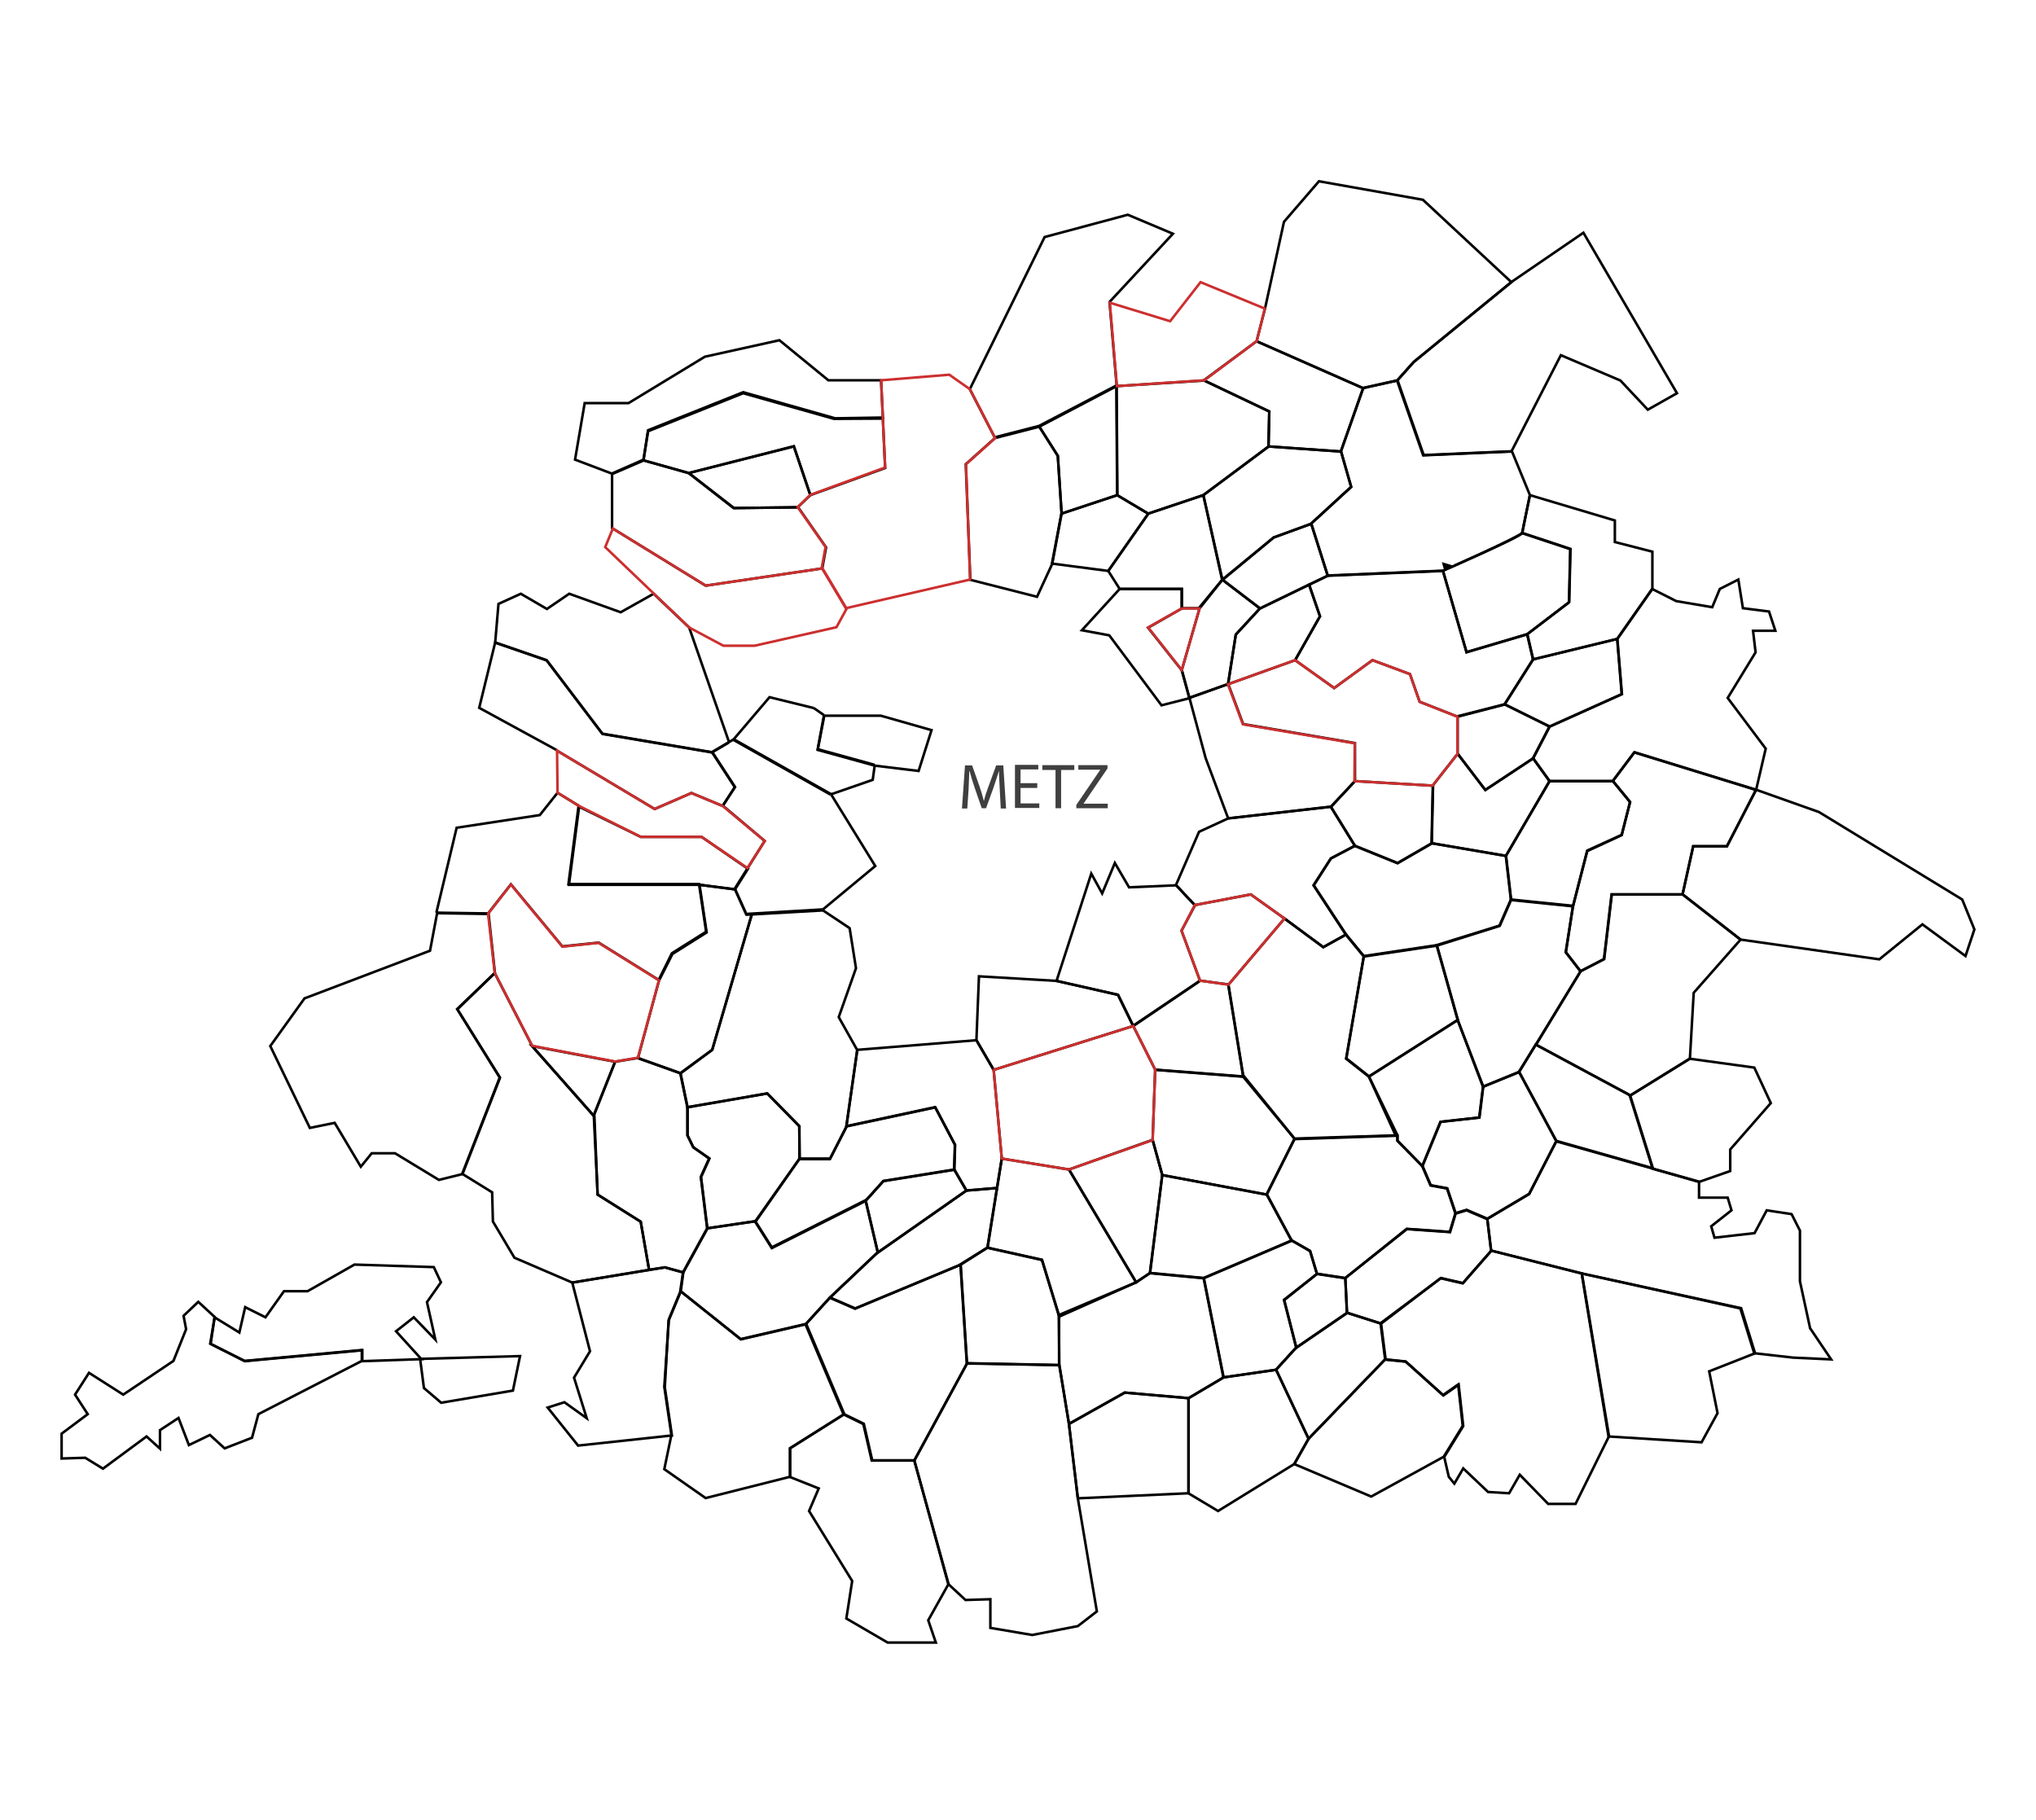 <?xml version="1.0" encoding="utf-8"?>
<!-- Generator: Adobe Illustrator 19.1.1, SVG Export Plug-In . SVG Version: 6.00 Build 0)  -->
<svg version="1.1" id="Calque_1" xmlns="http://www.w3.org/2000/svg" xmlns:xlink="http://www.w3.org/1999/xlink" x="0px" y="0px"
	 viewBox="104 61.9 803 718" style="enable-background:new 104 61.9 803 718;" xml:space="preserve">
<style type="text/css">
	.st0{fill:none;stroke:#000000;stroke-miterlimit:10;}
	.st1{fill:none;stroke:#CC2F2F;stroke-miterlimit:10;}
	.st2{fill:#3F3F3F;}
</style>
<path id="ban-saint-martin" class="st0" d="M224.1,455.7l49.5-18.8l2.8-14.8l20.3,0.3l2.5,23.3L284.4,460l16.8,27l-14.8,38
	l-9.3,2.3l-17.3-10.5h-9.2l-4.3,5.3L236,504.8l-9.8,2l-15.6-32.3L224.1,455.7z"/>
<path id="ban-saint-martin" class="st0" d="M332.4,380.1l24.3,11.9h24l18.3,12.6l-5.1,8.1l-14-1.8h-51.5L332.4,380.1z"/>
<path id="ban-saint-martin" class="st0" d="M357.9,243.5l17.8,5l17.8,13.8l25.3-0.3l11,15.8l-1.5,8.3l-46,6.8l-36.9-22.7v-21.3
	L357.9,243.5z"/>
<path id="ban-saint-martin" class="st0" d="M417.1,238l6.5,19.2l-5,4.8l-25.3,0.3l-17.7-13.8L417.1,238z"/>
<path id="ban-saint-martin" class="st0" d="M345.3,248.7l-14.5-5.5l3.8-22.3h17.3l30.1-18.3l29.4-6.5l19.3,15.8h20.8l0.7,14.7
	l-18.8,0.3l-36.3-10.3l-37.5,15l-1.8,11.5 M357.8,243.2l-12.5,5.5"/>
<path id="ban-saint-martin" class="st0" d="M359.6,232l37.5-15l35.8,10.1l19.3-0.1l0.9,19.5l-29.5,10.7l-6.5-19.3l-41.5,10.6
	l-17.8-5L359.6,232z"/>
<path id="ban-saint-martin" class="st0" d="M429.1,344.2h22.3l20,5.7l-5.1,16.1l-17.3-2.1l-22.5-6.2L429.1,344.2z"/>
<path id="ban-saint-martin" class="st0" d="M513.8,229.9l-17.5,4.5l-9.8-19l29.5-60l32.8-8.8l17.8,7.5l-25,26.9l2.8,32.9L513.8,229.9"/>
<path id="ban-saint-martin" class="st0" d="M449,363.6l-22.5-6.2l2.5-13.5 M425,341.2l4,2.8 M431.5,375.3l16.7-5.8l0.8-5.8
	 M425,341.2l-17.5-4.3l-14.3,16.8l38.3,21.6"/>
<path id="ban-saint-martin" class="st0" d="M299.3,315.4l1.3-15.3l8.8-4l10.3,6l8.8-6l20.3,7.3l13-7.3l14,13.3l15.8,45.4
	 M299.3,315.4l20.3,7l22,29l43.2,7.3 M391.4,354.8l-6.6,3.9"/>
<path id="ban-saint-martin" class="st0" d="M389,379.8l-12.3-5.1l-14.5,6.3l-38.5-23 M389,379.8l4.8-7.4l-9-13.8l-43.2-7.3
	l-22-29l-20.3-7l-6.3,25.8l30.8,16.8"/>
<path id="ban-saint-martin" class="st0" d="M296.5,422.2l9-11.5l20.3,24.5l14.3-1.5l23.8,14.8 M276.3,421.9l20.3,0.3
	 M363.8,448.4l5.2-10.5l13.5-8.5l-2.8-18.8h-51.5l4-30.9l-8.3-5.1l-7,8.8l-32.8,5l-8,33.5"/>
<path id="ban-saint-martin" class="st0" d="M393.8,412.4l11.8-18.8l-16.5-13.9l4.8-7.4l-9-13.8l8.5-5l38.3,21.6l17.5,28.4
	l-20.5,17 M393.8,412.4l4.5,10l30.3-1.8"/>
<path id="ban-saint-martin" class="st0" d="M707.4,257.2c0,0-2.8,13.5-3,14.9S673.1,287,673.1,287l-45.5,1.9l-6.5-20.5
	l15.8-14.5l-4-14l8.8-25l13.5-3l10.3,29.5l34.8-1.5L707.4,257.2z"/>
<path id="ban-saint-martin" class="st0" d="M700.1,173.2l-38.5,31.5l-6.5,7.3l-13.5,3l-42-18.5l3.3-12.8l7.5-34.3l13.8-16
	l41,7.3L700.1,173.2z"/>
<path id="ban-saint-martin" class="st0" d="M765.4,217l-11.5,6.5L743.1,212l-23.5-10l-19.5,38l-34.8,1.5L655,212l6.5-7.3
	l38.5-31.5l28.5-19.5L765.4,217z"/>
<path id="ban-saint-martin" class="st0" d="M299.1,445.7l14.8,28.8l24.3,27.5l1.5,31.1l17,10.7l3.3,19l-30.3,5l-22.8-9.8
	l-8.5-14.3l-0.3-11.5l-11.8-7.3l14.8-38l-16.8-27L299.1,445.7z"/>
<path id="ban-saint-martin" class="st0" d="M346.6,480.7l-8.5,21.3l-24.3-27.5L346.6,480.7z"/>
<path id="ban-saint-martin" class="st0" d="M346.6,480.7l9-1.5l16.8,6l2.8,13.5v11.1l2.3,4.7l6.3,4.4l-3.3,7.3l2.5,20.3
	l-9.5,17.3l-7.3-2l-6.2,1l-3.3-19l-17-10.7l-1.3-31.7L346.6,480.7z"/>
<path id="ban-saint-martin" class="st0" d="M326.6,615l8.8,6.3l-5-16l6.3-10.4l-7-27.1l30.3-5l6.2-1l7.3,2l-1,7.5l-4.8,11.5
	l-1.5,26.3l2.8,19l-37,4l-12-15L326.6,615z"/>
<path id="ban-saint-martin" class="st0" d="M309.1,596.8l-2.8,13.6l-28.3,4.8l-6.8-5.8l-1.5-11.5L309.1,596.8z"/>
<path id="ban-saint-martin" class="st0" d="M188.6,581.5l9.8,6l2.3-10l8,4l7.3-10.3h9.3l18.5-10.5l31.3,1l2.8,6l-5.5,7.8
	l3.3,14.8l-8.5-8.8l-7,5.5l10,11l-23.3,0.8v-4.3l-46.3,4.3l-13.5-6.8L188.6,581.5z"/>
<path id="ban-saint-martin" class="st0" d="M138.6,619.7l-5-7.7l5.5-8.6l13.5,8.6l19.8-13.3l5-12.5l-1-5.3l5.8-5.5l6.5,6
	l-1.8,10.5l13.5,6.8l46.3-4.3v4.3l-40.8,21l-2.5,9.3l-10.8,4.2l-5.8-5.3l-8.3,4l-4.1-10.7l-7.3,4.8v7.3l-5.3-4.8l-17.2,12.7l-7-4.3
	l-9.3,0.3v-9.8L138.6,619.7z"/>
<path id="ban-saint-martin" class="st0" d="M363.9,448.7l5.3-10.5l13.5-8.5l-2.8-18.8l14,1.8l4.5,10l2.1-0.1L384.9,476
	l-12.5,9.3l-16.8-6L363.9,448.7z"/>
<path id="ban-saint-martin" class="st0" d="M384.9,476l15.6-53.4l28.1-1.6l10.5,7l2.5,15.8l-6.8,19.3l7.3,13l-4.3,30.3
	l-6.5,12.7h-12v-12.9l-12.7-13l-31.5,5.5l-2.8-13.5L384.9,476z"/>
<path id="ban-saint-martin" class="st0" d="M406.6,493.2l12.6,12.8l0.2,12.8l-17.5,24.8l-19,2.8l-2.5-20.3l3.3-7.3l-6.3-4.4
	l-2.3-4.7v-11.1L406.6,493.2z"/>
<path id="ban-saint-martin" class="st0" d="M419.4,518.9h12l6.5-12.7l35-7.5l7.8,14.8l-0.3,9.8l-28,4.5l-7,7.8l-37,18.6
	l-6.5-10.3L419.4,518.9z"/>
<path id="ban-saint-martin" class="st0" d="M373.4,563.7l9.5-17.3l19-2.8l6.5,10.3l37-18.6l4.8,20.5l-18.8,17.8l-9.5,10.5
	l-25.8,6l-23.8-19L373.4,563.7z"/>
<path id="ban-saint-martin" class="st0" d="M452.4,527.7l28-4.5l4.8,8.3l-35,24.5l-4.8-20.5L452.4,527.7z"/>
<path id="ban-saint-martin" class="st0" d="M367.8,582.3l4.6-11.1l23.8,19l25.8-6l15,35.5l-21.4,13.4v11.3l-33.3,8.4L366,641.4
	l2.8-13.5l-2.8-19L367.8,582.3z"/>
<path id="ban-saint-martin" class="st0" d="M450.1,556l35-24.5l12.1-1l-3.8,23.6l-10.6,6.7l-41.6,17.3l-9.9-4.3L450.1,556z"/>
<path id="ban-saint-martin" class="st0" d="M442.1,476l47-3.8l6.8,11.7l3.2,35l-1.9,11.6l-12.1,1l-4.8-8.3l0.3-9.8l-7.8-14.8
	l-35,7.5L442.1,476z"/>
<path id="ban-saint-martin" class="st0" d="M431.4,573.7l9.9,4.3l41.6-17.3l2.5,39L464.6,638h-16.8l-3.3-14.4l-7.8-3.8l-15-35.5
	L431.4,573.7z"/>
<path id="ban-saint-martin" class="st0" d="M436.9,619.7l7.8,3.8l3.3,14.4h16.6l13.5,48.8l-8,14.3l3,8.8h-19l-16.3-9.5l2.3-14.8
	l-17-27.6l3.8-8.9l-11.3-4.5v-11.3L436.9,619.7z"/>
<path id="ban-saint-martin" class="st0" d="M485.4,599.7l36.4,0.7l3.8,23.2l3.5,29.3l7.5,44.6l-7.5,5.8l-18,3.5l-16.5-2.8v-11.3
	l-9.8,0.3l-6.8-6.3L464.6,638L485.4,599.7z"/>
<path id="ban-saint-martin" class="st0" d="M493.4,554l21.5,4.8l6.8,22.3v19.2l-36.4-0.7l-2.5-39L493.4,554z"/>
<path id="ban-saint-martin" class="st0" d="M499.1,518.9l26.5,4.3l26.5,44.5l-30.3,13.5l-6.8-22.3l-21.5-4.8L499.1,518.9z"/>
<path id="ban-saint-martin" class="st0" d="M552.1,567.7l5.5-3.7l21.2,2l7.8,39.2l-13.8,8.2l-25.2-2.2l-22,12.3l-3.8-23.2
	l-0.2-19.7L552.1,567.7z"/>
<path id="ban-saint-martin" class="st0" d="M558.6,511.5l3.8,13.8l-4.8,38.7l-5.5,3.7l-26.5-44.5L558.6,511.5z"/>
<path id="ban-saint-martin" class="st0" d="M562.4,525.4l41.2,7.7l9.8,18.2l-34.7,14.8l-21.2-2L562.4,525.4z"/>
<path id="ban-saint-martin" class="st0" d="M547.6,611.2l25.2,2.2v37.5l-43.7,2l-3.5-29.3L547.6,611.2z"/>
<path id="ban-saint-martin" class="st0" d="M586.6,605.2l20.7-3l12.8,27.2l-5.7,10l-30,18.5l-11.7-7v-37.5L586.6,605.2z"/>
<path id="ban-saint-martin" class="st0" d="M613.4,551.2l7.3,4.2l2.7,9l-13,10.2l4.8,18.8l-8,8.8l-20.7,3l-7.8-39.2L613.4,551.2
	z"/>
<path id="ban-saint-martin" class="st0" d="M623.4,564.4l11.2,1.7l0.7,13.7l-20,13.7l-4.8-18.8L623.4,564.4z"/>
<path id="ban-saint-martin" class="st0" d="M615.3,593.4l20-13.7l13.2,4.2l1.8,14.2l-30.2,31.3l-12.8-27.2L615.3,593.4z"/>
<path id="ban-saint-martin" class="st0" d="M620.1,629.4l30.2-31.3l8,0.8l14.8,13.3l6-4.2l1.8,16.3l-7.5,12.2l-28.6,15.7
	l-30.3-12.8L620.1,629.4z"/>
<path id="ban-saint-martin" class="st0" d="M672.3,566l8.7,2l11.2-12.8l35.7,9l10.7,64.2l-13.2,26.7h-10.8l-11.2-11.5l-4.2,7.3
	l-8.3-0.5l-9.8-9.3l-3.5,6l-2.2-2.7l-1.8-7.8l7.5-12.2l-1.8-16.3l-6,4.2L658.5,599l-8-0.8l-1.8-14.2L672.3,566z"/>
<path id="ban-saint-martin" class="st0" d="M634.6,566l24.3-19.3l17,1.2l2.2-7.3l4.3-1.3l8.2,3.5l1.5,12.5l-11.2,12.8l-8.7-2
	l-23.8,17.8l-13.2-4.2L634.6,566z"/>
<path id="ban-saint-martin" class="st0" d="M614.6,511l40.5-1.3v2.1l9.8,10l3.3,7.7l6.5,1.2l3.3,9.8l-2.2,7.3l-17-1.2L634.6,566
	l-11.2-1.7l-2.7-9l-7.3-4.2l-9.8-18.2L614.6,511z"/>
<path id="ban-saint-martin" class="st0" d="M790.4,578l5.5,17.8l-17.8,7l3.3,16.5l-6.3,11.5l-36.7-2.3l-10.6-64.3L790.4,578z"/>
<path id="ban-saint-martin" class="st0" d="M707.1,532.9l10.7-20.8l56.3,15.9v6.3h11.3l1.5,5l-8,6.3l1.3,4.5l15.8-1.8l4.8-9
	l9.8,1.5l3.3,6.5v20l4,18.5l8.3,12.3l-15-0.7l-15-1.7l-5.5-17.8l-62.9-13.7l-35.7-9l-1.5-12.5L707.1,532.9z"/>
<path id="ban-saint-martin" class="st0" d="M672.1,504.4l15.3-1.7l1.5-12.2l14.2-5.8l14.7,27.3l-10.7,20.8l-16.5,9.8l-8.2-3.5
	l-4.3,1.3l-3.3-9.8l-6.5-1.2l-3.3-7.7L672.1,504.4z"/>
<path id="ban-saint-martin" class="st0" d="M678.9,464.2l10.1,26.3l-1.5,12.2l-15.3,1.7l-7.2,17.5l-9.8-10v-2.1l-11.3-23.3
	L678.9,464.2z"/>
<path id="ban-saint-martin" class="st0" d="M709.7,473.9l37.2,20l9,28.8l-38.1-10.8l-14.7-27.3L709.7,473.9z"/>
<path id="ban-saint-martin" class="st0" d="M770.4,479.5l25.5,3.5l6.5,14l-16,18.3v8.5l-12.3,4.3l-18.3-5.2l-9-28.8L770.4,479.5
	z"/>
<path id="ban-saint-martin" class="st0" d="M727.4,445l9.3-4.8l3-25.5h28l22.8,17.8l-18.5,21l-1.5,26L747,494l-37.2-20
	L727.4,445z"/>
<path id="ban-saint-martin" class="st0" d="M695.4,427l4.5-10.3l24.5,2.5l-2.8,18.3l5.8,7.5l-24.3,39.8l-14.2,5.8l-10-26.4
	l-8.3-29.5L695.4,427z"/>
<path id="ban-saint-martin" class="st0" d="M641.9,439l28.8-4.3l8.3,29.5l-35,22.3l-9-7.1L641.9,439z"/>
<path id="ban-saint-martin" class="st0" d="M610.6,424.2l15.3,11.3l9-5l7,8.5l-7,40.5l9,7.1l10.6,23.3l-39.8,1.3L594.3,486
	l-5.8-35.7L610.6,424.2z"/>
<path id="ban-saint-martin" class="st0" d="M559.6,483.9l34.7,2.7l20.3,24.5l-11,22l-41.2-7.7l-3.8-13.8L559.6,483.9z"/>
<path id="ban-saint-martin" class="st0" d="M577.3,448.7l11.1,1.5l5.9,36.3l-34.7-2.7l-8.7-17.3L577.3,448.7z"/>
<path id="ban-saint-martin" class="st0" d="M490.1,447l30.5,1.8l24.3,5.5l6,12.3l-55,17.3l-6.8-11.7L490.1,447z"/>
<path id="ban-saint-martin" class="st0" d="M534.4,406.5l4.3,7.8l5-12l5.6,9.6l18.6-0.8l7.4,7.9l-5.3,10l7.3,19.8L551,466.6
	l-6-12.3l-24.3-5.5L534.4,406.5z"/>
<path id="ban-saint-martin" class="st0" d="M576.9,390l11.5-5.3l40.5-4.6l9.5,15.4l-9.5,5l-6.8,10.5l12.8,19.5l-9,5l-15.3-11.3
	l-13.3-9.5l-22.1,4.2l-7.4-7.9L576.9,390z"/>
<path id="ban-saint-martin" class="st0" d="M628.9,400.5l9.5-5l16.8,6.8l13.5-7.8l29.3,5l2,17.3l-4.5,10.3l-24.8,7.8l-28.8,4.3
	l-7-8.5l-12.8-19.5L628.9,400.5z"/>
<path id="ban-saint-martin" class="st0" d="M638.4,370l30.8,1.8l-0.5,22.8l-13.5,7.8l-16.8-6.8l-9.5-15.4L638.4,370z"/>
<path id="ban-saint-martin" class="st0" d="M669.1,371.7l9.8-12.5l10.9,14.3l18.9-12.5l6.5,9l-17.3,29.5l-29.3-5L669.1,371.7z"
	/>
<path id="ban-saint-martin" class="st0" d="M715.1,370h25l6.8,8.3l-3.3,13l-13.6,6.3l-5.6,21.8l-24.5-2.5l-2-17.3L715.1,370z"/>
<path id="ban-saint-martin" class="st0" d="M724.4,419.2l5.6-21.8l13.6-6.2l3.3-13l-6.8-8.3l8.5-11.3l48,14.8l-11.5,22.3h-13.3
	l-4.2,19h-28l-3,25.5l-9.3,4.8l-5.8-7.5L724.4,419.2z"/>
<path id="ban-saint-martin" class="st0" d="M771.8,395.7h13.3l11.5-22.3l24.8,8.8l56.5,34.5l4.8,11.8l-3.5,10.5l-17-12.5
	l-17,13.8l-54.8-7.8l-22.8-17.8L771.8,395.7z"/>
<path id="ban-saint-martin" class="st0" d="M715.1,348.5l28.5-12.8l-1.8-21.8l13.8-19.7l9.5,4.8l14.2,2.4l3-7.2l7.3-3.7
	l1.8,11.3l10.3,1.3l2.5,7.6h-8.8l1,8.5l-11,18l15,20l-3.8,16.3l-48-14.8l-8.5,11.3h-25l-6.5-9L715.1,348.5z"/>
<path id="ban-saint-martin" class="st0" d="M708.6,322l33.3-8.1l1.8,21.8l-28.5,12.8l-17.8-8.8L708.6,322z"/>
<path id="ban-saint-martin" class="st0" d="M697.4,339.7l17.8,8.8l-6.5,12.5l-18.9,12.5l-10.9-14.3v-14.8L697.4,339.7z"/>
<path id="ban-saint-martin" class="st0" d="M707.4,257.2l33.5,10v8.5l14.8,3.8v14.7l-13.8,19.7l-33.3,8.1l-2.3-9.9l16.5-12.6
	l0.5-21l-19-6.3L707.4,257.2z"/>
<path id="ban-saint-martin" class="st0" d="M704.4,272.1l19,6.3l-0.5,21L706.4,312l-24,7.1l-9.3-32.1
	C673.1,287.1,702.2,274.1,704.4,272.1z"/>
<path id="ban-saint-martin" class="st0" d="M588.4,331.7l5.9,15.8l44.1,7.5v15l-9.5,10.1l-40.5,4.6l-8.9-23.8l-6.4-23.8
	L588.4,331.7z"/>
<path id="ban-saint-martin" class="st0" d="M624.6,305l-4.3-12.5l7.3-3.5l45.5-1.9l9.3,32.1l24-7.1l2.3,9.9l-11.3,17.8
	l-18.5,4.8l-15-5.9l-3.8-10.9l-14.8-5.5l-15.1,11l-15.4-11L624.6,305z"/>
<path id="ban-saint-martin" class="st0" d="M591.4,312.2l9.5-10.3l19.4-9.4l4.3,12.5l-9.8,17.3l-26.5,9.5L591.4,312.2z"/>
<path id="ban-saint-martin" class="st0" d="M577.1,301.9l9-11.3l14.8,11.3l-9.5,10.3l-3,19.5l-15.3,5.5l-3-11L577.1,301.9z"/>
<path id="ban-saint-martin" class="st0" d="M545.6,294.2h24.5v7.7l-13.3,7.6l13.3,16.8l3,11l-11,2.8l-20.6-27.6l-10.8-2
	L545.6,294.2z"/>
<path id="ban-saint-martin" class="st0" d="M606.4,273.9l14.8-5.4l6.5,20.5l-7.3,3.5l-19.4,9.4l-14.8-11.3L606.4,273.9z"/>
<path id="ban-saint-martin" class="st0" d="M604.4,238l28.5,2l4,14l-15.8,14.5l-14.8,5.4L586,290.6l-7.4-33.4L604.4,238z"/>
<path id="ban-saint-martin" class="st0" d="M556.9,264.5l21.7-7.3l7.5,33.3l-9.3,11.3h-6.7v-7.6h-24.5l-4.5-7.1L556.9,264.5z"/>
<path id="ban-saint-martin" class="st0" d="M522.6,264.5l22-7.3l12.3,7.3l-15.8,22.6l-22.2-2.9L522.6,264.5z"/>
<path id="ban-saint-martin" class="st0" d="M496.4,234.7l17.5-4.5l7.3,11.5l1.5,22.8l-3.7,19.8l-6,13l-26.3-6.7l-1.8-45.6
	L496.4,234.7z"/>
<path id="ban-saint-martin" class="st0" d="M544.4,214.2l0.3,43l-22,7.3l-1.5-22.8l-7.3-11.5L544.4,214.2z"/>
<path id="ban-saint-martin" class="st0" d="M599.6,196.5l42,18.5l-8.8,25l-28.5-2l0.3-13.8l-25.8-12.3L599.6,196.5z"/>
<path id="ban-saint-martin" class="st0" d="M578.9,212l25.7,12.2l-0.3,13.8l-25.7,19.2l-21.8,7.3l-12.2-7.3l-0.3-43L578.9,212z"
	/>
<path id="ban-saint-martin" class="st1" d="M423.6,257.1l29.5-10.8l-1.6-34.4l26.9-2.2l8.1,5.7l10,19.3L485,245l1.6,45.5l-49,11.3l-9.5-15.9l1.5-8.3
	l-11-15.7L423.6,257.1z"/>
<path id="ban-saint-martin" class="st1" d="M602.8,183.6l-3.1,12.8L579,211.9l-34.5,2.3l-2.8-32.9l23.8,7.3l12-15.4L602.8,183.6z"/>
<path id="ban-saint-martin" class="st1" d="M577.1,301.9l-7,24.3l-13.3-16.8l13.3-7.5H577.1z"/>
<path id="ban-saint-martin" class="st1" d="M678.8,344.6v14.8l-9.8,12.4l-30.8-1.8l0.1-14.9l-44.1-7.5l-5.9-15.8l26.5-9.5l15.4,11l15.1-11l14.8,5.5
	l3.8,10.9L678.8,344.6z"/>
<path id="ban-saint-martin" class="st1" d="M610.6,424.2l-22.1,26.1l-11.2-1.6L570,429l5.2-10.1l22.1-4.2L610.6,424.2z"/>
<path id="ban-saint-martin" class="st1" d="M559.6,483.8l-1,27.8l-33,11.6l-26.5-4.3l-3.2-35l55.1-17.3L559.6,483.8z"/>
<path id="ban-saint-martin" class="st1" d="M363.9,448.6l-8.3,30.5l-9,1.5l-32.7-6.2l-14.8-28.8l-2.6-23.3l9-11.5l20.3,24.5l14.3-1.5L363.9,448.6z"/>
<path id="ban-saint-martin" class="st1" d="M405.6,393.6l-6.8,10.7L380.7,392h-24l-24.5-12.3l-8.3-5.1l-0.2-16.6l38.5,23l14.5-6.3l12.3,5.1L405.6,393.6z"
	/>
<path id="ban-saint-martin" class="st1" d="M437.9,302l-4,7.3l-32.3,7.3h-12.3l-13.5-7.2l-33.1-31.7l3-7.3l36.7,22.5l46-6.8L437.9,302z"/>
<path id="ban-saint-martin" class="st2" d="M498.3,373.2c-0.1-2.4-0.3-5.2-0.3-7.3H498c-0.6,2-1.3,4.1-2.1,6.5l-3,8.3h-1.7l-2.8-8.1
	c-0.8-2.4-1.5-4.6-2-6.6h-0.1c-0.1,2.1-0.2,5-0.3,7.5l-0.5,7.3h-2.1l1.2-17h2.8l2.9,8.2c0.7,2.1,1.3,4,1.7,5.7h0.1
	c0.4-1.7,1-3.6,1.8-5.7l3-8.2h2.8l1.1,17h-2.1L498.3,373.2z"/>
<path id="ban-saint-martin" class="st2" d="M513.1,372.7h-6.6v6.1h7.4v1.8h-9.6v-17h9.2v1.8h-7v5.4h6.6V372.7z"/>
<path id="ban-saint-martin" class="st2" d="M520.3,365.6h-5.2v-1.9h12.6v1.9h-5.2v15.1h-2.2V365.6z"/>
<path id="ban-saint-martin" class="st2" d="M528.5,379.4l9.4-13.8v-0.1h-8.6v-1.8h11.5v1.3l-9.4,13.8v0.1h9.5v1.8h-12.4V379.4z"/>
</svg>
